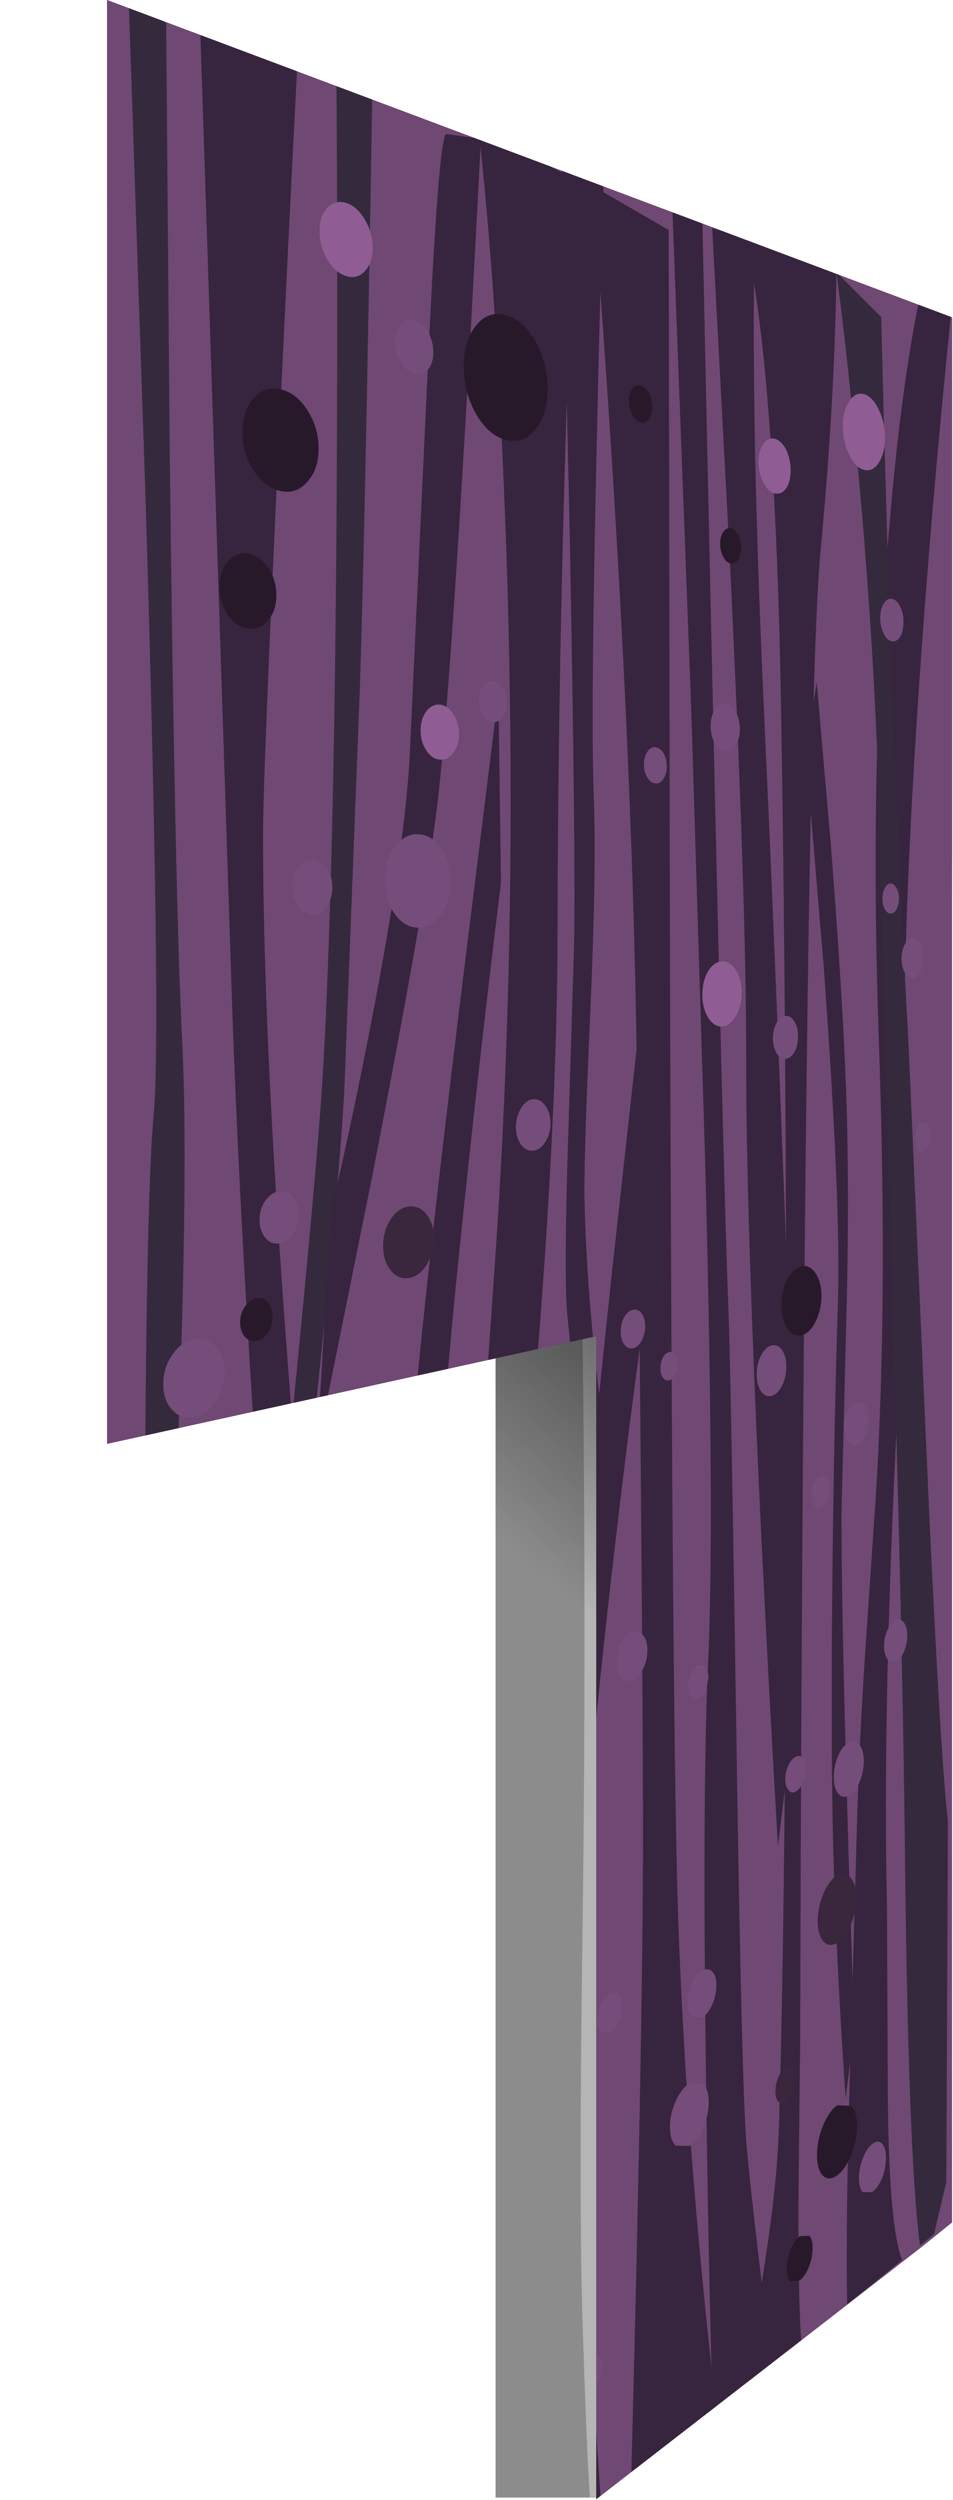 <?xml version="1.0" encoding="UTF-8" standalone="no"?>
<svg xmlns:xlink="http://www.w3.org/1999/xlink" height="393.45px" width="150.0px" xmlns="http://www.w3.org/2000/svg">
  <g transform="matrix(1.0, 0.0, 0.0, 1.0, 0.0, 0.0)">
    <use height="227.1" transform="matrix(1.0, 0.0, 0.0, 1.0, 0.0, 0.0)" width="17.0" xlink:href="#shape0"/>
    <use height="225.0" transform="matrix(1.0, 0.0, 0.0, 1.0, 78.0, 168.1)" width="16.0" xlink:href="#sprite0"/>
    <use height="458.65" transform="matrix(1.0, 0.0, 0.0, 1.0, 16.85, -1.55)" width="133.35" xlink:href="#sprite1"/>
  </g>
  <defs>
    <g id="shape0" transform="matrix(1.0, 0.0, 0.0, 1.0, 0.0, 0.0)">
      <path d="M17.0 0.0 L17.0 227.1 0.0 227.1 0.0 0.05 17.0 0.0" fill="#ffffff" fill-opacity="0.0" fill-rule="evenodd" stroke="none"/>
    </g>
    <g id="sprite0" transform="matrix(1.0, 0.0, 0.0, 1.0, 0.0, 0.0)">
      <use height="225.0" transform="matrix(1.0, 0.0, 0.0, 1.0, 0.0, 0.0)" width="16.0" xlink:href="#shape1"/>
    </g>
    <g id="shape1" transform="matrix(1.0, 0.0, 0.0, 1.0, 0.0, 0.0)">
      <path d="M0.0 0.0 L16.0 0.0 16.0 225.0 0.0 225.0 0.0 0.0" fill="#8c8c8c" fill-rule="evenodd" stroke="none"/>
      <path d="M14.85 0.0 L16.0 0.0 16.0 225.0 14.85 225.0 Q14.4 218.9 13.75 199.25 13.05 179.55 13.7 134.7 14.3 89.8 13.7 42.75 L14.85 0.0" fill="#b5b5b5" fill-rule="evenodd" stroke="none"/>
      <path d="M0.0 0.0 L16.0 0.0 16.0 225.0 0.0 225.0 0.0 0.0" fill="url(#gradient0)" fill-rule="evenodd" stroke="none"/>
    </g>
    <linearGradient gradientTransform="matrix(-0.046, 0.056, 0.056, 0.046, 7.5, 105.45)" gradientUnits="userSpaceOnUse" id="gradient0" spreadMethod="pad" x1="-819.2" x2="819.2">
      <stop offset="0.0" stop-color="#000000" stop-opacity="0.451"/>
      <stop offset="0.333" stop-color="#000000" stop-opacity="0.0"/>
    </linearGradient>
    <g id="sprite1" transform="matrix(1.0, 0.0, 0.0, 1.0, 0.0, 0.0)">
      <clipPath id="clipPath0" transform="matrix(1.0, 0.0, 0.0, 1.0, 0.0, 0.0)">
        <use height="393.35" transform="matrix(1.0, 0.0, 0.0, 1.0, 0.0, 1.55)" width="133.0" xlink:href="#shape2"/>
      </clipPath>
      <g clip-path="url(#clipPath0)">
        <use height="458.65" transform="matrix(1.0, 0.0, 0.0, 1.0, 0.0, 0.0)" width="133.35" xlink:href="#shape3"/>
        <use height="430.7" transform="matrix(1.0, 0.0, 0.0, 1.0, 15.5, 13.95)" width="26.25" xlink:href="#sprite2"/>
        <use height="397.15" transform="matrix(1.0, 0.0, 0.0, 1.0, 48.0, 22.65)" width="25.75" xlink:href="#sprite3"/>
        <use height="431.2" transform="matrix(1.0, 0.0, 0.0, 1.0, 14.65, 5.65)" width="27.5" xlink:href="#sprite4"/>
        <use height="338.4" transform="matrix(1.0, 0.0, 0.0, 1.0, 100.35, 38.8)" width="14.45" xlink:href="#sprite5"/>
        <use height="361.05" transform="matrix(1.0, 0.0, 0.0, 1.0, 76.3, 30.75)" width="19.6" xlink:href="#sprite6"/>
        <use height="314.85" transform="matrix(1.0, 0.0, 0.0, 1.0, 116.45, 49.4)" width="16.35" xlink:href="#sprite7"/>
        <use height="310.55" transform="matrix(1.0, 0.0, 0.0, 1.0, 114.8, 44.4)" width="17.55" xlink:href="#sprite8"/>
        <use height="254.75" transform="matrix(1.0, 0.0, 0.0, 1.0, 95.25, 37.4)" width="13.95" xlink:href="#sprite9"/>
        <use height="250.35" transform="matrix(1.0, 0.0, 0.0, 1.0, 68.05, 153.15)" width="18.2" xlink:href="#sprite10"/>
        <use height="346.4" transform="matrix(1.0, 0.0, 0.0, 1.0, 89.0, 35.0)" width="15.7" xlink:href="#sprite11"/>
        <use height="457.3" transform="matrix(1.0, 0.0, 0.0, 1.0, 0.05, 1.35)" width="13.6" xlink:href="#sprite12"/>
        <use height="207.3" transform="matrix(1.0, 0.0, 0.0, 1.0, 33.0, 22.65)" width="25.85" xlink:href="#sprite13"/>
        <use height="223.85" transform="matrix(1.0, 0.0, 0.0, 1.0, 47.6, 110.75)" width="14.4" xlink:href="#sprite14"/>
        <use height="162.75" transform="matrix(1.0, 0.0, 0.0, 1.0, 59.9, 228.65)" width="9.65" xlink:href="#sprite15"/>
        <use height="214.7" transform="matrix(1.0, 0.0, 0.0, 1.0, 71.55, 27.7)" width="6.6" xlink:href="#sprite16"/>
        <use height="222.9" transform="matrix(1.0, 0.0, 0.0, 1.0, 109.95, 108.95)" width="7.65" xlink:href="#sprite17"/>
        <use height="389.85" transform="matrix(1.0, 0.0, 0.0, 1.0, 8.85, 33.35)" width="120.85" xlink:href="#shape20"/>
      </g>
    </g>
    <g id="shape2" transform="matrix(1.0, 0.0, 0.0, 1.0, 0.0, -1.55)">
      <path d="M0.0 1.55 L133.0 51.5 133.0 351.5 77.0 394.9 77.0 211.85 0.0 228.8 0.0 1.55" fill="#ff0000" fill-rule="evenodd" stroke="none"/>
    </g>
    <g id="shape3" transform="matrix(1.0, 0.0, 0.0, 1.0, 0.0, 0.0)">
      <path d="M0.0 0.6 L133.0 50.85 133.0 351.35 0.0 458.6 0.0 0.6" fill="#6f4873" fill-rule="evenodd" stroke="none"/>
      <path d="M133.35 51.55 L132.1 351.6 0.05 458.65 0.0 0.0 133.35 51.55" fill="#6f4873" fill-rule="evenodd" stroke="none"/>
    </g>
    <g id="sprite2" transform="matrix(1.0, 0.0, 0.0, 1.0, 0.0, 0.0)">
      <use height="430.7" transform="matrix(1.0, 0.0, 0.0, 1.0, 0.0, 0.0)" width="26.25" xlink:href="#shape4"/>
    </g>
    <g id="shape4" transform="matrix(1.0, 0.0, 0.0, 1.0, 0.0, 0.0)">
      <path d="M20.6 0.0 L26.25 2.2 Q25.15 69.1 24.3 95.7 L21.9 157.85 Q21.2 174.0 15.6 225.35 10.15 275.4 9.0 308.75 7.85 340.9 10.05 384.0 11.15 405.6 12.45 420.7 L0.0 430.7 Q0.85 422.15 1.65 406.75 3.3 376.0 3.3 341.8 3.35 310.6 9.8 248.45 17.45 174.5 18.5 156.0 20.3 124.7 20.65 64.2 20.85 30.35 20.6 0.0" fill="#35293d" fill-rule="evenodd" stroke="none"/>
    </g>
    <g id="sprite3" transform="matrix(1.0, 0.0, 0.0, 1.0, 0.0, 0.0)">
      <use height="397.15" transform="matrix(1.0, 0.0, 0.0, 1.0, 0.0, 0.0)" width="25.75" xlink:href="#shape5"/>
    </g>
    <g id="shape5" transform="matrix(1.0, 0.0, 0.0, 1.0, 0.0, 0.0)">
      <path d="M10.55 0.0 L15.75 2.0 25.75 7.15 Q25.05 20.75 24.35 42.5 22.95 86.05 22.9 126.85 22.8 161.15 17.85 214.15 12.55 270.55 11.95 299.45 11.4 327.55 13.6 351.05 15.3 368.75 18.4 382.2 L0.0 397.15 3.35 332.05 6.2 280.85 Q8.45 243.3 13.0 178.45 17.1 120.15 14.55 57.65 13.15 23.2 10.55 0.0" fill="#37243e" fill-rule="evenodd" stroke="none"/>
    </g>
    <g id="sprite4" transform="matrix(1.0, 0.0, 0.0, 1.0, 0.0, 0.0)">
      <use height="431.2" transform="matrix(1.0, 0.0, 0.0, 1.0, 0.0, 0.0)" width="27.5" xlink:href="#shape6"/>
    </g>
    <g id="shape6" transform="matrix(1.0, 0.0, 0.0, 1.0, 0.0, 0.0)">
      <path d="M0.0 0.0 L15.3 5.95 Q13.9 32.95 12.25 68.15 9.95 117.0 9.9 126.75 9.85 165.3 15.5 231.5 22.3 311.0 22.85 323.05 25.15 373.55 27.5 418.9 L12.25 431.2 Q19.4 395.2 18.6 368.85 18.2 355.1 12.25 275.4 6.3 195.6 4.9 149.9 L0.0 0.0" fill="#37243e" fill-rule="evenodd" stroke="none"/>
    </g>
    <g id="sprite5" transform="matrix(1.0, 0.0, 0.0, 1.0, 0.0, 0.0)">
      <use height="338.4" transform="matrix(1.0, 0.0, 0.0, 1.0, 0.0, 0.0)" width="14.45" xlink:href="#shape7"/>
    </g>
    <g id="shape7" transform="matrix(1.0, 0.0, 0.0, 1.0, 0.0, 0.0)">
      <path d="M3.05 19.55 Q1.65 6.15 0.0 0.0 L14.45 5.6 Q14.2 25.7 11.95 49.5 10.35 66.1 9.45 160.4 8.9 217.3 8.75 282.85 L8.5 306.1 Q8.35 322.0 8.9 331.35 L0.2 338.4 3.35 317.8 Q5.15 306.05 5.4 297.55 6.5 261.7 6.55 190.75 6.6 124.6 5.75 74.9 5.2 41.0 3.05 19.55" fill="#37243e" fill-rule="evenodd" stroke="none"/>
    </g>
    <g id="sprite6" transform="matrix(1.0, 0.0, 0.0, 1.0, 0.0, 0.0)">
      <use height="361.05" transform="matrix(1.0, 0.0, 0.0, 1.0, 0.0, 0.0)" width="19.6" xlink:href="#shape8"/>
    </g>
    <g id="shape8" transform="matrix(1.0, 0.0, 0.0, 1.0, 0.0, 0.0)">
      <path d="M3.3 45.5 Q1.6 18.4 0.0 0.0 L12.1 7.0 12.3 123.6 Q12.65 245.6 13.6 272.9 14.85 308.95 19.6 350.2 L6.2 361.05 Q7.95 293.6 8.05 263.9 8.15 241.55 7.15 143.5 6.7 99.8 3.3 45.5" fill="#37243e" fill-rule="evenodd" stroke="none"/>
    </g>
    <g id="sprite7" transform="matrix(1.0, 0.0, 0.0, 1.0, -0.05, 0.0)">
      <use height="314.85" transform="matrix(1.0, 0.0, 0.0, 1.0, 0.05, 0.0)" width="16.35" xlink:href="#shape9"/>
    </g>
    <g id="shape9" transform="matrix(1.0, 0.0, 0.0, 1.0, -0.05, 0.0)">
      <path d="M11.3 0.0 L16.4 1.95 Q13.3 32.3 11.4 60.15 8.15 108.0 9.3 136.4 9.5 141.9 7.65 181.55 5.7 222.75 6.35 251.85 L6.5 283.45 Q6.75 303.1 8.75 307.85 L0.1 314.85 Q-0.15 303.85 0.45 281.05 L1.65 238.9 Q2.0 226.0 3.0 211.25 L4.65 186.9 Q6.5 156.5 5.1 116.55 3.5 71.65 6.8 34.2 8.55 13.65 11.3 0.0" fill="#37243e" fill-rule="evenodd" stroke="none"/>
    </g>
    <g id="sprite8" transform="matrix(1.0, 0.0, 0.0, 1.0, 0.0, 0.0)">
      <use height="310.55" transform="matrix(1.0, 0.0, 0.0, 1.0, 0.0, 0.0)" width="17.55" xlink:href="#shape10"/>
    </g>
    <g id="shape10" transform="matrix(1.0, 0.0, 0.0, 1.0, 0.0, 0.0)">
      <path d="M3.1 27.75 Q1.5 11.2 0.0 0.0 L7.05 7.05 Q8.7 75.2 11.3 120.4 L14.0 181.75 Q16.2 232.1 17.55 243.8 L17.3 300.6 15.35 308.8 13.15 310.55 Q11.3 296.4 10.8 249.6 10.4 213.6 8.8 161.05 7.0 101.0 6.75 87.65 6.25 60.85 3.1 27.75" fill="#35293d" fill-rule="evenodd" stroke="none"/>
    </g>
    <g id="sprite9" transform="matrix(1.0, 0.0, 0.0, 1.0, 0.0, 0.0)">
      <use height="254.75" transform="matrix(1.0, 0.0, 0.0, 1.0, 0.0, 0.0)" width="13.95" xlink:href="#shape11"/>
    </g>
    <g id="shape11" transform="matrix(1.0, 0.0, 0.0, 1.0, 0.0, 0.0)">
      <path d="M0.0 0.0 L6.75 2.05 Q6.5 7.4 6.55 19.6 6.65 44.05 8.25 78.35 10.75 132.05 13.95 225.15 L10.35 254.75 Q9.1 233.5 7.8 207.4 5.3 155.15 5.35 130.75 5.4 106.3 2.7 50.7 L0.0 0.0" fill="#37243e" fill-rule="evenodd" stroke="none"/>
    </g>
    <g id="sprite10" transform="matrix(1.0, 0.0, 0.0, 1.0, 0.0, 0.0)">
      <use height="250.35" transform="matrix(1.0, 0.0, 0.0, 1.0, 0.0, 0.0)" width="18.2" xlink:href="#shape12"/>
    </g>
    <g id="shape12" transform="matrix(1.0, 0.0, 0.0, 1.0, 0.0, 0.0)">
      <path d="M11.5 47.9 L16.8 0.0 18.2 42.4 14.2 72.65 Q9.8 107.75 7.75 131.8 5.85 153.9 7.25 194.8 8.1 219.95 9.7 242.5 L0.0 250.35 Q0.4 175.95 3.6 131.3 5.75 101.7 11.5 47.9" fill="#37243e" fill-rule="evenodd" stroke="none"/>
    </g>
    <g id="sprite11" transform="matrix(1.0, 0.0, 0.0, 1.0, 0.0, 0.0)">
      <use height="346.4" transform="matrix(1.0, 0.0, 0.0, 1.0, 0.0, 0.0)" width="15.7" xlink:href="#shape13"/>
    </g>
    <g id="shape13" transform="matrix(1.0, 0.0, 0.0, 1.0, 0.0, 0.0)">
      <path d="M0.0 0.0 L4.7 1.25 Q7.75 145.9 8.8 172.6 9.2 183.2 10.1 242.85 10.9 296.3 11.7 304.75 13.0 318.3 15.7 338.8 L6.35 346.4 Q5.65 323.35 5.3 295.05 4.65 248.95 5.6 228.4 6.65 206.5 5.15 149.6 L2.95 78.1 0.0 0.0" fill="#37243e" fill-rule="evenodd" stroke="none"/>
    </g>
    <g id="sprite12" transform="matrix(1.0, 0.0, 0.0, 1.0, 0.0, 0.0)">
      <use height="457.3" transform="matrix(1.0, 0.0, 0.0, 1.0, 0.0, 0.0)" width="13.6" xlink:href="#shape14"/>
    </g>
    <g id="shape14" transform="matrix(1.0, 0.0, 0.0, 1.0, 0.0, 0.0)">
      <path d="M3.35 0.0 L9.25 3.8 9.8 70.0 Q10.6 140.95 11.8 164.75 12.75 183.6 11.15 226.9 9.55 270.0 10.5 288.2 11.7 310.75 12.75 380.4 L13.6 445.55 0.0 457.3 Q5.95 340.8 5.95 315.4 L5.9 243.9 Q6.05 188.95 7.3 175.5 8.5 162.3 6.05 79.85 L3.35 0.0" fill="#35293d" fill-rule="evenodd" stroke="none"/>
    </g>
    <g id="sprite13" transform="matrix(1.0, 0.0, 0.0, 1.0, 0.0, 0.0)">
      <use height="207.3" transform="matrix(1.0, 0.0, 0.0, 1.0, 0.0, 0.0)" width="25.85" xlink:href="#shape15"/>
    </g>
    <g id="shape15" transform="matrix(1.0, 0.0, 0.0, 1.0, 0.0, 0.0)">
      <path d="M20.4 0.0 L25.85 0.75 Q21.75 80.05 19.2 103.65 17.6 118.6 8.65 164.45 L0.0 207.3 2.3 169.25 Q5.0 158.0 7.85 143.55 13.6 114.65 14.6 98.65 L17.35 39.75 Q19.15 -0.05 20.4 0.0" fill="#37243e" fill-rule="evenodd" stroke="none"/>
    </g>
    <g id="sprite14" transform="matrix(1.0, 0.0, 0.0, 1.0, -0.15, 0.0)">
      <use height="223.85" transform="matrix(1.0, 0.0, 0.0, 1.0, 0.15, 0.0)" width="14.4" xlink:href="#shape16"/>
    </g>
    <g id="shape16" transform="matrix(1.0, 0.0, 0.0, 1.0, -0.15, 0.0)">
      <path d="M14.55 29.75 Q12.05 49.9 9.65 72.1 4.8 116.5 5.1 126.7 5.4 136.9 7.7 159.45 8.85 170.75 9.95 180.0 L3.95 223.85 Q3.3 186.55 1.05 154.35 -0.45 133.55 0.5 118.6 1.5 102.95 7.95 49.9 L14.15 0.0 14.55 29.75" fill="#37243e" fill-rule="evenodd" stroke="none"/>
    </g>
    <g id="sprite15" transform="matrix(1.0, 0.0, 0.0, 1.0, 0.0, 0.0)">
      <use height="162.75" transform="matrix(1.0, 0.0, 0.0, 1.0, 0.0, 0.0)" width="9.65" xlink:href="#shape17"/>
    </g>
    <g id="shape17" transform="matrix(1.0, 0.0, 0.0, 1.0, 0.0, 0.0)">
      <path d="M1.5 0.0 Q6.1 42.4 6.05 52.5 6.05 62.55 9.65 97.0 L8.6 162.75 Q5.5 92.4 4.65 68.9 4.1 54.1 2.0 34.1 L0.0 17.1 1.5 0.0" fill="#37243e" fill-rule="evenodd" stroke="none"/>
    </g>
    <g id="sprite16" transform="matrix(1.0, 0.0, 0.0, 1.0, 0.0, 0.0)">
      <use height="214.7" transform="matrix(1.0, 0.0, 0.0, 1.0, 0.0, 0.0)" width="6.6" xlink:href="#shape18"/>
    </g>
    <g id="shape18" transform="matrix(1.0, 0.0, 0.0, 1.0, 0.0, 0.0)">
      <path d="M0.0 0.0 L6.6 2.5 Q6.0 21.2 5.55 42.6 4.55 85.45 5.05 99.0 5.5 110.8 4.5 133.35 3.45 156.65 3.6 163.05 4.0 178.4 6.15 195.05 L3.5 214.7 Q1.8 189.3 0.9 180.8 0.4 175.65 0.9 157.1 L1.95 123.0 Q2.25 109.9 1.3 59.1 L0.0 0.0" fill="#37243e" fill-rule="evenodd" stroke="none"/>
    </g>
    <g id="sprite17" transform="matrix(1.0, 0.0, 0.0, 1.0, 0.0, 0.0)">
      <use height="222.9" transform="matrix(1.0, 0.0, 0.0, 1.0, 0.0, 0.0)" width="7.65" xlink:href="#shape19"/>
    </g>
    <g id="shape19" transform="matrix(1.0, 0.0, 0.0, 1.0, 0.0, 0.0)">
      <path d="M0.0 10.75 L1.75 0.0 3.95 25.3 Q6.2 53.9 6.55 70.25 6.85 85.2 6.35 102.4 L5.65 130.65 Q5.6 151.4 7.65 212.05 L6.3 222.9 Q4.45 195.55 4.2 175.45 4.0 160.75 4.25 138.05 4.5 116.45 5.1 97.15 5.55 81.7 2.85 44.7 L0.0 10.75" fill="#37243e" fill-rule="evenodd" stroke="none"/>
    </g>
    <g id="shape20" transform="matrix(1.0, 0.0, 0.0, 1.0, -8.85, -33.35)">
      <path d="M33.3 72.15 Q33.3 75.4 31.55 77.35 29.85 79.35 27.4 78.85 24.9 78.35 23.1 75.65 21.3 72.9 21.3 69.55 21.3 66.2 23.1 64.2 24.9 62.25 27.4 62.85 29.85 63.45 31.55 66.15 33.3 68.9 33.3 72.15" fill="#271929" fill-rule="evenodd" stroke="none"/>
      <path d="M69.35 62.75 Q69.35 66.75 67.45 69.1 65.55 71.45 62.85 70.8 60.1 70.15 58.1 66.75 56.15 63.35 56.15 59.2 56.15 55.05 58.15 52.7 60.1 50.35 62.9 51.2 65.6 52.0 67.5 55.4 69.35 58.75 69.35 62.75" fill="#271929" fill-rule="evenodd" stroke="none"/>
      <path d="M119.2 63.6 Q120.55 64.05 121.5 66.1 122.45 68.1 122.45 70.55 122.4 72.95 121.45 74.4 120.5 75.85 119.15 75.5 117.75 75.15 116.8 73.1 115.8 71.05 115.8 68.55 115.85 66.05 116.85 64.65 117.8 63.2 119.2 63.6" fill="#8f5d94" fill-rule="evenodd" stroke="none"/>
      <path d="M107.6 75.6 Q107.6 77.35 106.9 78.4 106.15 79.45 105.1 79.2 104.05 79.0 103.3 77.5 102.55 76.05 102.55 74.25 102.55 72.45 103.3 71.4 104.05 70.35 105.1 70.6 106.15 70.9 106.9 72.35 107.6 73.85 107.6 75.6" fill="#8f5d94" fill-rule="evenodd" stroke="none"/>
      <path d="M51.35 57.0 Q51.35 58.75 50.5 59.75 49.6 60.75 48.4 60.4 47.15 60.05 46.25 58.6 45.35 57.1 45.35 55.35 45.4 53.6 46.3 52.6 47.15 51.6 48.4 51.95 49.65 52.3 50.5 53.75 51.35 55.25 51.35 57.0" fill="#754d7a" fill-rule="evenodd" stroke="none"/>
      <path d="M63.45 357.25 Q63.45 359.8 62.2 362.45 60.95 365.05 59.2 366.25 57.4 367.45 56.15 366.45 54.85 365.45 54.85 362.85 54.85 360.25 56.15 357.55 57.45 354.9 59.25 353.75 L62.25 353.65 Q63.45 354.7 63.45 357.25" fill="#754d7a" fill-rule="evenodd" stroke="none"/>
      <path d="M70.95 370.45 Q70.95 372.35 70.05 374.3 69.15 376.25 67.9 377.15 66.65 378.1 65.75 377.4 64.85 376.7 64.85 374.8 64.85 372.9 65.75 370.9 66.65 368.95 67.95 368.05 69.2 367.15 70.05 367.85 70.95 368.55 70.95 370.45" fill="#8f5d94" fill-rule="evenodd" stroke="none"/>
      <path d="M122.6 341.2 Q122.6 342.75 122.0 344.35 121.35 345.9 120.45 346.55 L118.95 346.6 Q118.35 345.95 118.35 344.35 118.35 342.75 119.0 341.15 119.6 339.6 120.5 338.95 121.35 338.3 122.0 338.95 122.6 339.65 122.6 341.2" fill="#754d7a" fill-rule="evenodd" stroke="none"/>
      <path d="M48.9 368.55 Q48.9 370.3 48.0 372.15 47.15 374.0 45.85 374.85 44.55 375.7 43.65 375.05 42.75 374.4 42.75 372.6 42.75 370.8 43.65 368.95 44.55 367.15 45.85 366.3 L48.0 366.15 Q48.9 366.8 48.9 368.55" fill="#8f5d94" fill-rule="evenodd" stroke="none"/>
      <path d="M95.9 314.1 Q95.9 315.6 95.25 317.05 94.6 318.55 93.65 319.05 L92.05 318.95 Q91.4 318.25 91.4 316.7 91.4 315.2 92.1 313.7 92.75 312.25 93.7 311.7 94.65 311.2 95.3 311.9 95.95 312.6 95.9 314.1" fill="#754d7a" fill-rule="evenodd" stroke="none"/>
      <path d="M125.95 259.05 Q125.9 260.4 125.4 261.6 124.85 262.8 124.1 263.1 123.35 263.45 122.85 262.7 122.3 262.0 122.3 260.6 122.3 259.25 122.85 258.05 123.4 256.85 124.15 256.55 124.9 256.2 125.45 256.95 125.95 257.7 125.95 259.05" fill="#754d7a" fill-rule="evenodd" stroke="none"/>
      <path d="M119.85 225.05 Q119.85 226.45 119.3 227.6 118.75 228.75 117.95 228.95 117.15 229.2 116.6 228.4 116.0 227.55 116.05 226.15 116.05 224.75 116.6 223.6 117.15 222.45 117.95 222.2 118.75 222.0 119.3 222.8 119.85 223.65 119.85 225.05" fill="#754d7a" fill-rule="evenodd" stroke="none"/>
      <path d="M69.8 178.35 Q69.8 180.0 69.0 181.25 68.2 182.55 67.1 182.65 66.0 182.8 65.15 181.7 64.35 180.6 64.35 178.9 64.4 177.2 65.2 175.9 66.0 174.65 67.1 174.55 68.25 174.5 69.0 175.6 69.8 176.7 69.8 178.35" fill="#754d7a" fill-rule="evenodd" stroke="none"/>
      <path d="M51.45 196.5 Q51.45 198.8 50.3 200.6 49.15 202.45 47.5 202.7 45.8 202.95 44.65 201.5 43.45 200.0 43.45 197.65 43.45 195.3 44.65 193.45 45.8 191.65 47.5 191.45 49.15 191.25 50.3 192.7 51.45 194.15 51.45 196.5" fill="#3a263d" fill-rule="evenodd" stroke="none"/>
      <path d="M124.85 97.05 Q125.4 98.15 125.35 99.5 125.35 100.9 124.85 101.75 124.3 102.6 123.55 102.5 122.75 102.35 122.25 101.25 121.7 100.2 121.7 98.8 121.7 97.4 122.25 96.55 122.8 95.65 123.55 95.8 124.3 95.95 124.85 97.05" fill="#754d7a" fill-rule="evenodd" stroke="none"/>
      <path d="M99.8 87.8 Q99.8 88.95 99.3 89.65 98.85 90.35 98.15 90.25 97.45 90.1 97.0 89.2 96.5 88.25 96.5 87.1 96.5 85.95 97.0 85.25 97.5 84.55 98.15 84.7 98.85 84.85 99.35 85.75 99.8 86.65 99.8 87.8" fill="#271929" fill-rule="evenodd" stroke="none"/>
      <path d="M88.1 122.15 Q88.1 123.3 87.6 124.1 87.05 124.95 86.3 124.85 85.55 124.8 85.05 123.95 84.5 123.05 84.5 121.85 84.5 120.65 85.05 119.85 85.55 119.1 86.3 119.15 87.05 119.25 87.6 120.1 88.1 121.0 88.1 122.15" fill="#754d7a" fill-rule="evenodd" stroke="none"/>
      <path d="M85.8 65.65 Q85.8 66.85 85.3 67.55 84.75 68.25 84.0 68.05 83.2 67.85 82.7 66.85 82.15 65.85 82.15 64.65 82.15 63.4 82.7 62.7 83.25 62.0 84.0 62.25 84.75 62.5 85.3 63.45 85.8 64.45 85.8 65.65" fill="#271929" fill-rule="evenodd" stroke="none"/>
      <path d="M99.6 116.3 Q99.6 117.85 98.9 118.9 98.25 119.95 97.3 119.85 96.35 119.8 95.7 118.6 95.0 117.4 95.0 115.8 95.0 114.2 95.7 113.2 96.4 112.15 97.35 112.25 98.3 112.4 98.95 113.6 99.6 114.75 99.6 116.3" fill="#754d7a" fill-rule="evenodd" stroke="none"/>
      <path d="M113.7 235.95 Q113.7 236.95 113.3 237.8 L112.3 238.85 Q111.7 239.05 111.3 238.45 110.85 237.9 110.85 236.85 110.9 235.8 111.3 235.0 111.7 234.15 112.3 233.95 112.85 233.75 113.3 234.35 113.7 234.95 113.7 235.95" fill="#754d7a" fill-rule="evenodd" stroke="none"/>
      <path d="M124.65 143.0 Q124.65 143.95 124.25 144.65 123.9 145.35 123.35 145.35 122.8 145.35 122.4 144.65 122.05 143.95 122.05 142.95 122.05 142.0 122.45 141.3 122.8 140.6 123.35 140.6 123.9 140.65 124.25 141.35 124.65 142.05 124.65 143.0" fill="#754d7a" fill-rule="evenodd" stroke="none"/>
      <path d="M129.7 180.35 L129.3 182.05 128.45 182.8 Q127.95 182.9 127.55 182.25 127.2 181.65 127.2 180.65 127.2 179.7 127.55 179.0 127.95 178.25 128.45 178.2 129.0 178.15 129.35 178.75 129.7 179.4 129.7 180.35" fill="#754d7a" fill-rule="evenodd" stroke="none"/>
      <path d="M94.65 265.65 L94.2 267.7 Q93.75 268.65 93.05 268.95 92.4 269.2 91.9 268.65 91.45 268.1 91.45 267.0 91.45 265.9 91.9 264.9 92.4 263.95 93.05 263.7 93.75 263.45 94.2 264.0 94.65 264.55 94.65 265.65" fill="#754d7a" fill-rule="evenodd" stroke="none"/>
      <path d="M85.05 261.3 Q85.05 262.85 84.35 264.25 83.65 265.65 82.65 266.0 81.65 266.4 80.9 265.55 80.2 264.75 80.2 263.15 80.2 261.55 80.9 260.15 81.65 258.8 82.65 258.4 83.65 258.05 84.35 258.9 85.05 259.7 85.05 261.3" fill="#754d7a" fill-rule="evenodd" stroke="none"/>
      <path d="M118.05 336.2 Q118.0 338.5 117.1 340.75 116.2 343.0 114.9 343.95 113.6 344.9 112.65 343.95 111.75 343.0 111.75 340.7 111.75 338.4 112.7 336.1 113.65 333.8 114.95 332.9 L117.15 333.0 Q118.05 333.95 118.05 336.2" fill="#271929" fill-rule="evenodd" stroke="none"/>
      <path d="M111.05 355.45 Q111.05 356.9 110.45 358.4 109.85 359.85 109.0 360.5 L107.55 360.6 Q106.95 360.05 106.95 358.55 107.0 357.05 107.6 355.6 108.2 354.15 109.05 353.5 L110.5 353.45 Q111.1 354.0 111.05 355.45" fill="#271929" fill-rule="evenodd" stroke="none"/>
      <path d="M94.7 332.45 Q94.7 334.45 93.8 336.5 92.95 338.45 91.7 339.3 L89.5 339.25 Q88.6 338.4 88.6 336.35 88.6 334.3 89.5 332.25 90.4 330.25 91.7 329.45 L93.85 329.55 Q94.7 330.45 94.7 332.45" fill="#754d7a" fill-rule="evenodd" stroke="none"/>
      <path d="M21.6 415.1 Q21.6 417.0 20.55 419.15 19.5 421.3 18.0 422.4 16.45 423.55 15.4 423.0 14.3 422.4 14.3 420.45 14.3 418.5 15.4 416.35 16.45 414.2 18.0 413.05 19.5 411.95 20.55 412.55 21.6 413.15 21.6 415.1" fill="#271929" fill-rule="evenodd" stroke="none"/>
      <path d="M55.4 117.1 Q55.4 118.85 54.5 120.05 53.65 121.2 52.4 121.1 51.15 121.05 50.25 119.65 49.35 118.3 49.35 116.5 49.35 114.7 50.25 113.5 51.15 112.35 52.4 112.45 53.65 112.6 54.5 113.95 55.4 115.3 55.4 117.1" fill="#8f5d94" fill-rule="evenodd" stroke="none"/>
      <path d="M26.65 95.25 Q26.65 97.65 25.35 99.2 24.05 100.7 22.2 100.45 20.35 100.25 19.0 98.3 17.7 96.4 17.7 93.9 17.7 91.45 19.05 89.9 20.35 88.4 22.2 88.7 24.05 89.0 25.35 90.9 26.65 92.8 26.65 95.25" fill="#271929" fill-rule="evenodd" stroke="none"/>
      <path d="M35.45 141.25 Q35.45 143.0 34.55 144.25 33.65 145.5 32.35 145.5 31.0 145.45 30.1 144.2 29.15 142.9 29.15 141.15 29.15 139.35 30.1 138.1 31.05 136.85 32.35 136.9 33.65 137.0 34.6 138.25 35.5 139.5 35.45 141.25" fill="#754d7a" fill-rule="evenodd" stroke="none"/>
      <path d="M54.1 140.3 Q54.1 143.3 52.6 145.45 51.1 147.55 48.95 147.55 46.8 147.55 45.25 145.35 43.7 143.15 43.7 140.05 43.7 137.0 45.25 134.85 46.85 132.75 49.0 132.85 51.15 132.95 52.6 135.1 54.1 137.3 54.1 140.3" fill="#754d7a" fill-rule="evenodd" stroke="none"/>
      <path d="M99.9 157.85 Q99.85 159.95 98.95 161.5 98.05 163.05 96.8 163.1 95.55 163.2 94.6 161.7 93.7 160.25 93.7 158.1 93.7 155.95 94.6 154.4 95.55 152.9 96.85 152.85 98.15 152.85 99.0 154.3 99.9 155.75 99.9 157.85" fill="#8f5d94" fill-rule="evenodd" stroke="none"/>
      <path d="M128.5 152.3 Q128.5 153.55 128.0 154.5 127.5 155.45 126.8 155.45 126.1 155.5 125.55 154.6 125.05 153.65 125.05 152.35 125.1 151.0 125.6 150.1 126.1 149.15 126.8 149.15 127.5 149.15 128.0 150.05 128.5 151.0 128.5 152.3" fill="#754d7a" fill-rule="evenodd" stroke="none"/>
      <path d="M108.75 164.7 Q108.75 166.1 108.2 167.15 107.6 168.15 106.8 168.2 106.0 168.3 105.4 167.35 104.8 166.35 104.8 164.95 104.8 163.55 105.4 162.5 105.95 161.5 106.8 161.45 107.65 161.4 108.2 162.35 108.8 163.3 108.75 164.7" fill="#754d7a" fill-rule="evenodd" stroke="none"/>
      <path d="M62.9 112.2 Q62.9 113.55 62.25 114.4 61.6 115.3 60.7 115.2 59.8 115.1 59.15 114.05 58.5 113.05 58.5 111.7 58.5 110.4 59.15 109.5 59.8 108.65 60.7 108.75 61.65 108.85 62.25 109.9 62.9 110.9 62.9 112.2" fill="#754d7a" fill-rule="evenodd" stroke="none"/>
      <path d="M106.9 216.7 Q106.9 218.35 106.25 219.65 105.55 221.0 104.6 221.25 103.6 221.5 102.95 220.55 102.25 219.55 102.25 217.85 102.25 216.2 102.95 214.85 103.65 213.55 104.6 213.3 105.6 213.1 106.25 214.05 106.95 215.05 106.9 216.7" fill="#754d7a" fill-rule="evenodd" stroke="none"/>
      <path d="M54.45 265.5 Q54.45 267.45 53.5 269.15 52.5 270.85 51.15 271.4 49.75 271.95 48.8 270.9 47.8 269.85 47.8 267.9 47.8 265.9 48.8 264.2 49.75 262.45 51.15 261.95 52.55 261.5 53.5 262.55 54.45 263.55 54.45 265.5" fill="#8f5d94" fill-rule="evenodd" stroke="none"/>
      <path d="M37.9 280.45 Q39.35 277.8 41.5 276.95 43.55 276.15 45.05 277.55 46.5 279.0 46.55 281.85 46.6 284.65 45.15 287.3 43.7 289.95 41.65 290.85 39.55 291.75 38.0 290.35 36.5 288.95 36.45 286.05 36.4 283.15 37.9 280.45" fill="#754d7a" fill-rule="evenodd" stroke="none"/>
      <path d="M19.05 359.25 Q19.05 360.8 18.2 362.35 17.35 363.95 16.15 364.65 L14.1 364.75 Q13.25 364.15 13.25 362.6 13.25 361.05 14.1 359.45 14.95 357.85 16.2 357.2 L18.25 357.1 Q19.05 357.7 19.05 359.25" fill="#271929" fill-rule="evenodd" stroke="none"/>
      <path d="M59.2 276.9 Q59.2 278.25 58.55 279.45 57.9 280.7 56.95 281.05 56.0 281.45 55.35 280.8 54.65 280.1 54.65 278.7 54.65 277.35 55.35 276.1 56.0 274.9 56.95 274.5 57.9 274.15 58.55 274.85 59.2 275.55 59.2 276.9" fill="#754d7a" fill-rule="evenodd" stroke="none"/>
      <path d="M24.45 307.1 Q24.45 308.6 23.65 310.0 22.85 311.45 21.7 311.95 20.55 312.45 19.7 311.75 18.9 311.05 18.9 309.55 18.9 308.05 19.7 306.6 20.55 305.2 21.7 304.7 22.85 304.2 23.65 304.9 24.45 305.6 24.45 307.1" fill="#271929" fill-rule="evenodd" stroke="none"/>
      <path d="M76.7 274.2 Q76.7 275.5 76.1 276.65 75.5 277.8 74.65 278.15 73.8 278.5 73.25 277.85 72.65 277.15 72.65 275.85 72.65 274.55 73.25 273.45 73.85 272.3 74.7 271.95 75.55 271.6 76.1 272.25 76.7 272.95 76.7 274.2" fill="#271929" fill-rule="evenodd" stroke="none"/>
      <path d="M110.0 280.0 Q109.95 281.15 109.5 282.2 109.0 283.2 108.35 283.55 107.7 283.9 107.25 283.3 106.75 282.7 106.75 281.55 106.75 280.4 107.25 279.4 107.75 278.35 108.4 278.05 109.05 277.7 109.5 278.3 110.0 278.9 110.0 280.0" fill="#754d7a" fill-rule="evenodd" stroke="none"/>
      <path d="M108.45 328.55 Q108.45 329.7 107.95 330.85 L106.8 332.4 105.65 332.35 Q105.2 331.85 105.2 330.7 105.2 329.55 105.7 328.4 106.15 327.3 106.85 326.85 L107.95 326.95 Q108.45 327.45 108.45 328.55" fill="#3a263d" fill-rule="evenodd" stroke="none"/>
      <path d="M80.55 315.5 Q81.1 316.05 81.1 317.3 81.1 318.6 80.55 319.8 79.95 321.0 79.15 321.45 L77.75 321.35 Q77.15 320.8 77.2 319.5 77.2 318.25 77.8 317.0 78.35 315.8 79.15 315.35 79.95 314.9 80.55 315.5" fill="#754d7a" fill-rule="evenodd" stroke="none"/>
      <path d="M84.7 210.3 Q84.7 211.55 84.15 212.55 83.6 213.55 82.8 213.75 82.0 213.95 81.4 213.15 80.85 212.4 80.85 211.1 80.85 209.85 81.4 208.85 82.0 207.85 82.8 207.7 83.6 207.5 84.15 208.3 84.7 209.05 84.7 210.3" fill="#754d7a" fill-rule="evenodd" stroke="none"/>
      <path d="M89.85 216.25 Q89.85 217.2 89.45 217.9 89.05 218.65 88.45 218.8 87.9 218.95 87.5 218.4 87.1 217.85 87.1 216.9 87.1 215.95 87.5 215.2 87.9 214.45 88.5 214.35 89.05 214.2 89.45 214.8 89.85 215.35 89.85 216.25" fill="#754d7a" fill-rule="evenodd" stroke="none"/>
      <path d="M77.95 373.85 L77.5 375.8 Q77.1 376.8 76.45 377.25 75.85 377.75 75.4 377.4 74.95 377.05 74.95 376.1 74.95 375.15 75.4 374.15 75.85 373.15 76.45 372.7 77.1 372.2 77.5 372.55 77.95 372.9 77.95 373.85" fill="#754d7a" fill-rule="evenodd" stroke="none"/>
      <path d="M30.7 346.35 Q30.7 347.45 30.1 348.55 29.55 349.65 28.7 350.15 27.85 350.6 27.3 350.15 26.7 349.7 26.7 348.6 26.7 347.5 27.3 346.4 27.9 345.25 28.7 344.8 29.55 344.35 30.1 344.8 30.7 345.25 30.7 346.35" fill="#754d7a" fill-rule="evenodd" stroke="none"/>
      <path d="M18.5 217.55 Q18.5 220.05 17.1 222.15 15.7 224.25 13.75 224.6 11.75 225.05 10.3 223.5 8.85 222.0 8.85 219.4 8.85 216.8 10.3 214.75 11.75 212.65 13.75 212.3 15.75 211.95 17.1 213.5 18.5 215.05 18.5 217.55" fill="#754d7a" fill-rule="evenodd" stroke="none"/>
      <path d="M30.15 192.75 Q30.15 194.45 29.25 195.75 28.4 197.05 27.1 197.25 25.8 197.45 24.9 196.35 24.0 195.25 24.0 193.55 24.0 191.85 24.9 190.55 25.85 189.2 27.1 189.05 28.35 188.95 29.25 190.0 30.15 191.1 30.15 192.75" fill="#754d7a" fill-rule="evenodd" stroke="none"/>
      <path d="M26.05 208.8 Q26.05 210.2 25.35 211.3 24.6 212.4 23.55 212.6 22.45 212.8 21.7 211.95 20.95 211.1 20.95 209.65 20.95 208.25 21.75 207.15 22.5 206.05 23.55 205.9 24.6 205.7 25.35 206.55 26.05 207.4 26.05 208.8" fill="#271929" fill-rule="evenodd" stroke="none"/>
      <path d="M40.0 253.05 Q41.15 252.7 42.0 253.6 42.85 254.5 42.85 256.1 42.85 257.75 42.0 259.15 41.15 260.6 40.0 261.0 38.8 261.4 37.95 260.5 37.05 259.6 37.05 257.95 37.05 256.3 37.95 254.85 38.8 253.45 40.0 253.05" fill="#8f5d94" fill-rule="evenodd" stroke="none"/>
      <path d="M32.15 309.55 Q32.15 311.25 31.25 312.85 30.35 314.45 29.1 315.05 27.85 315.65 26.95 314.85 26.05 314.1 26.05 312.4 26.05 310.7 26.95 309.05 27.85 307.45 29.15 306.9 30.4 306.35 31.25 307.1 32.15 307.9 32.15 309.55" fill="#8f5d94" fill-rule="evenodd" stroke="none"/>
      <path d="M119.1 278.8 Q119.1 280.55 118.4 282.1 117.75 283.65 116.75 284.15 115.75 284.7 115.05 283.8 114.35 282.9 114.4 281.15 114.4 279.4 115.1 277.85 115.8 276.25 116.8 275.8 117.8 275.3 118.45 276.2 119.15 277.1 119.1 278.8" fill="#754d7a" fill-rule="evenodd" stroke="none"/>
      <path d="M112.45 205.6 Q112.4 207.85 111.5 209.6 110.6 211.4 109.3 211.7 108.0 212.0 107.05 210.6 106.15 209.2 106.15 206.95 106.15 204.65 107.1 202.9 108.05 201.1 109.35 200.85 110.65 200.6 111.55 202.0 112.45 203.4 112.45 205.6" fill="#271929" fill-rule="evenodd" stroke="none"/>
      <path d="M117.9 300.35 Q117.9 302.55 117.0 304.6 116.15 306.65 114.9 307.35 113.65 308.1 112.75 307.1 111.85 306.05 111.85 303.8 111.9 301.55 112.8 299.5 113.7 297.4 114.95 296.75 116.2 296.05 117.05 297.1 117.95 298.2 117.9 300.35" fill="#3a263d" fill-rule="evenodd" stroke="none"/>
      <path d="M41.8 40.55 Q41.8 42.9 40.6 44.2 39.35 45.55 37.65 45.0 35.95 44.5 34.7 42.45 33.45 40.35 33.45 37.95 33.45 35.5 34.7 34.25 35.95 32.95 37.7 33.5 39.4 34.1 40.6 36.15 41.8 38.2 41.8 40.55" fill="#8f5d94" fill-rule="evenodd" stroke="none"/>
    </g>
  </defs>
</svg>
